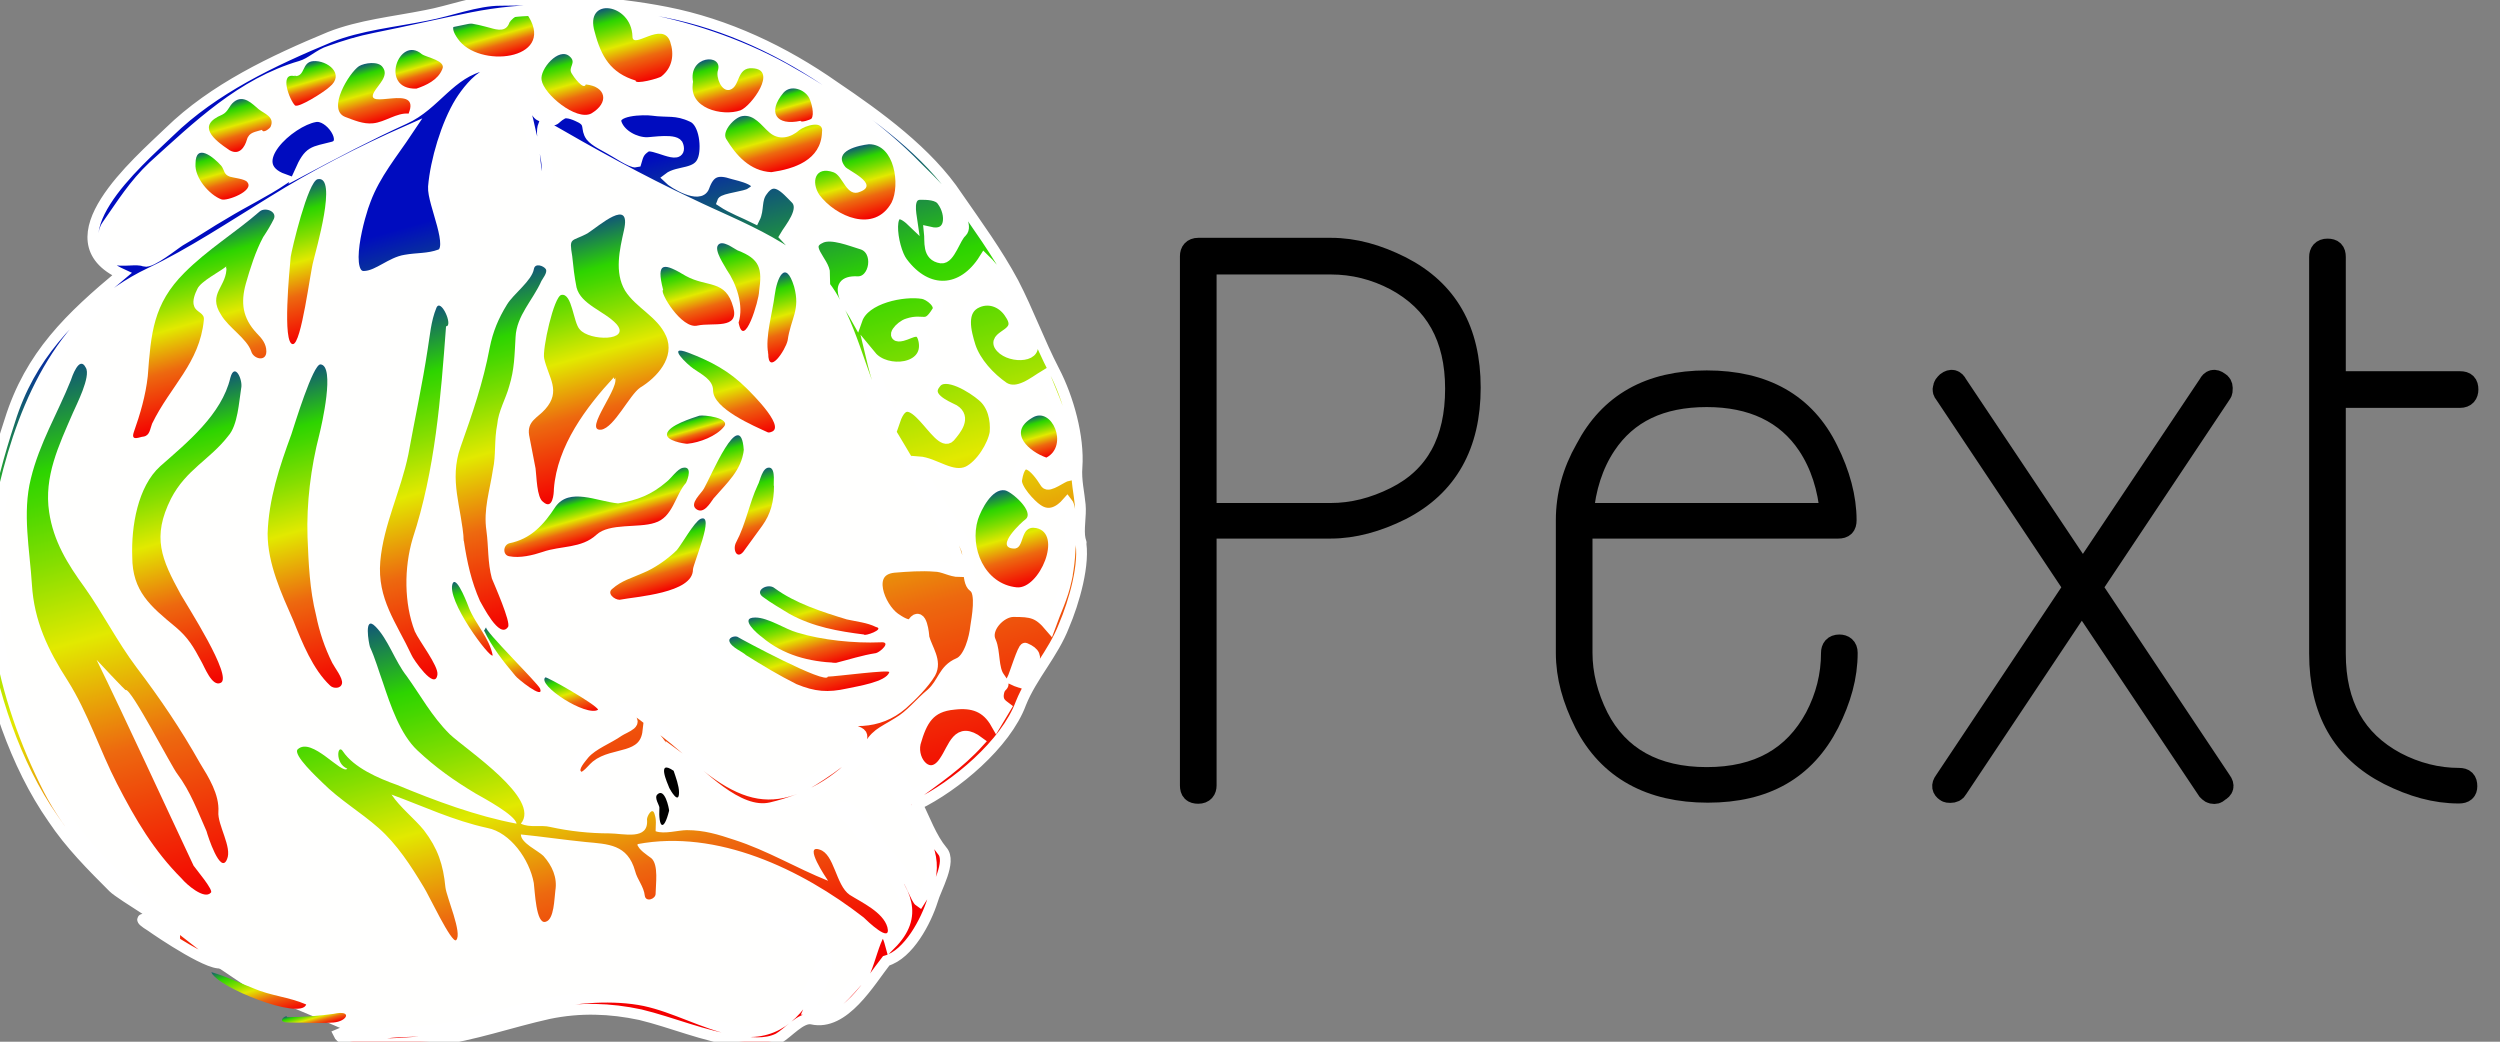 <?xml version="1.0" encoding="utf-8"?>
<!-- Generator: Adobe Illustrator 22.0.1, SVG Export Plug-In . SVG Version: 6.00 Build 0)  -->
<svg version="1.1"
	 id="svg2" inkscape:version="0.92.1 r" sodipodi:docname="logo.svg" xmlns:cc="http://creativecommons.org/ns#" xmlns:dc="http://purl.org/dc/elements/1.1/" xmlns:inkscape="http://www.inkscape.org/namespaces/inkscape" xmlns:rdf="http://www.w3.org/1999/02/22-rdf-syntax-ns#" xmlns:sodipodi="http://sodipodi.sourceforge.net/DTD/sodipodi-0.dtd" xmlns:svg="http://www.w3.org/2000/svg"
	 xmlns="http://www.w3.org/2000/svg" xmlns:xlink="http://www.w3.org/1999/xlink" x="0px" y="0px" viewBox="0 0 289.9 120.8"
	 style="enable-background:new 0 0 289.9 120.8;" xml:space="preserve">
<rect x="0" y="0" width="289.9" height="120.8" fill="#808080" stroke="none"/>
<style type="text/css">
	.st0{fill:#FFFFFE;}
	.st1{clip-path:url(#SVGID_2_);}
	.st2{fill:none;stroke:#000000;stroke-width:2;stroke-miterlimit:10;}
	.st3{fill:url(#path54_1_);}
	.st4{fill:url(#path58_1_);stroke:#FFFFFF;stroke-miterlimit:10;}
	.st5{fill:url(#path62_1_);}
	.st6{fill:url(#path66_1_);}
	.st7{fill:url(#path70_1_);}
	.st8{fill:url(#path74_1_);}
	.st9{fill:url(#path78_1_);}
	.st10{fill:url(#path82_1_);}
	.st11{fill:url(#path86_1_);}
	.st12{fill:url(#path90_1_);}
	.st13{fill:url(#path94_1_);}
	.st14{fill:url(#path98_1_);}
	.st15{fill:url(#path102_1_);}
	.st16{fill:url(#path106_1_);}
	.st17{fill:url(#path110_1_);}
	.st18{fill:url(#path114_1_);}
	.st19{fill:url(#path118_1_);}
	.st20{fill:url(#path122_1_);}
	.st21{fill:url(#path126_1_);}
	.st22{fill:url(#path130_1_);}
	.st23{fill:url(#path134_1_);}
	.st24{fill:url(#path138_1_);}
	.st25{fill:url(#path142_1_);}
	.st26{fill:url(#path146_1_);}
	.st27{fill:url(#path150_1_);}
	.st28{fill:url(#path154_1_);}
	.st29{fill:url(#path158_1_);}
	.st30{fill:url(#path162_1_);}
	.st31{fill:url(#path174_1_);}
	.st32{fill:url(#path178_1_);}
	.st33{fill:url(#path182_1_);}
	.st34{fill:url(#path186_1_);}
	.st35{fill:url(#path190_1_);}
	.st36{fill:url(#path194_1_);}
	.st37{fill:url(#path198_1_);}
	.st38{fill:url(#path202_1_);}
	.st39{fill:url(#path206_1_);}
	.st40{fill:url(#path210_1_);}
	.st41{fill:url(#path214_1_);}
	.st42{fill:url(#path218_1_);}
	.st43{fill:url(#path222_1_);}
</style>
<title  id="title3569">Pext Logo</title>
<sodipodi:namedview  bordercolor="#666666" borderopacity="1" fit-margin-bottom="0" fit-margin-left="0" fit-margin-right="0" fit-margin-top="0" gridtolerance="10" guidetolerance="10" id="namedview4" inkscape:current-layer="g10" inkscape:cx="144.94875" inkscape:cy="60.412949" inkscape:pageopacity="0" inkscape:pageshadow="2" inkscape:window-height="716" inkscape:window-maximized="0" inkscape:window-width="879" inkscape:window-x="0" inkscape:window-y="22" inkscape:zoom="2.5905709" objecttolerance="10" pagecolor="#ffffff" showgrid="false">
	</sodipodi:namedview>
<g id="g10" transform="matrix(1.25,0,0,-1.25,-44.417,166.038)" inkscape:groupmode="layer" inkscape:label="Leoger_v2-1">
	<path id="path6899" inkscape:connector-curvature="0" class="st0" d="M46.7,107.4l-2.1,2.2v2.5l4.4,5.6l6.1,5.2l6.4,3.9l6.4,2.8
		l7.8,1.3l8,1.5l6.9-0.1l12.2-2.5l8.4-4.6l5.1-3.6l5.2-4.4l5.7-7.5l3.9-7.4l3.2-7.7l0.9-7.8V79l-2.8-6.8l-2.7-4.9l-2.7-3.9l-5.1-4
		l-1.3-1.1l1.6-4.7v-2.3l-2.1-4.5l-3.4-3.2l-3-3.9l-2.2-1l-1,0.7l-3.3-2.4h-2l-4.5,0.8l-6.1,2.1l-3.5,0.2l-3.6-0.3l-12-2.8l-7.1-0.1
		l-3.7,1.6l-5.7,2.4l-6.1,4.1l-1.5,1.6l-7.1,5.7L39,59.3l-3.2,7.5l-1.7,7.8l0.5,10.7L38.1,97l4.7,6.4L46.7,107.4z"/>
	<g id="g12">
		<g>
			<defs>
				<rect id="SVGID_1_" x="-40" y="-21.1" width="378.7" height="211.2"/>
			</defs>
			<clipPath id="SVGID_2_">
				<use xlink:href="#SVGID_1_"  style="overflow:visible;"/>
			</clipPath>
			<g id="g14" class="st1">
				<g id="g20" transform="translate(149.494,85.168)">
					<path id="path22" inkscape:connector-curvature="0" d="M-2.1,0H9.5c2,0,4,0.5,6,1.5c3.8,1.9,5.6,5.3,5.6,10.1
						c0,4.8-1.9,8.1-5.6,10.1c-1.9,1-3.9,1.5-6,1.5H-2.1V0z M-3.5-25.2v49.1c0,0.4,0.2,0.7,0.7,0.7H9.5c2.2,0,4.3-0.6,6.5-1.7
						c4.3-2.2,6.4-5.9,6.4-11.2c0-5.3-2.1-9.1-6.4-11.3c-2.2-1.1-4.4-1.7-6.5-1.7l-11.6,0v-23.9c0-0.4-0.2-0.7-0.7-0.7
						C-3.3-25.9-3.5-25.7-3.5-25.2"/>
				</g>
				<g id="g24" transform="translate(149.494,85.168)">
					<path id="path26" inkscape:connector-curvature="0" class="st2" d="M-2.1,0H9.5c2,0,4,0.5,6,1.5c3.8,1.9,5.6,5.3,5.6,10.1
						c0,4.8-1.9,8.1-5.6,10.1c-1.9,1-3.9,1.5-6,1.5H-2.1V0z M-3.5-25.2v49.1c0,0.4,0.2,0.7,0.7,0.7H9.5c2.2,0,4.3-0.6,6.5-1.7
						c4.3-2.2,6.4-5.9,6.4-11.2c0-5.3-2.1-9.1-6.4-11.3c-2.2-1.1-4.4-1.7-6.5-1.7l-11.6,0v-23.9c0-0.4-0.2-0.7-0.7-0.7
						C-3.3-25.9-3.5-25.7-3.5-25.2z"/>
				</g>
				<g id="g28" transform="translate(207.466,85.168)">
					<path id="path30" inkscape:connector-curvature="0" d="M-2.1,0C-2.3,2.4-3,4.6-4.2,6.4c-2,3-5.2,4.5-9.4,4.5
						c-4.3,0-7.4-1.5-9.4-4.5c-1.2-1.8-1.9-4-2.1-6.4H-2.1z M-24.9-19.4c-1.1,2.2-1.7,4.3-1.7,6.5v12.3c0,2.3,0.6,4.5,1.8,6.6
						c2.2,4.2,5.9,6.3,11.2,6.3c5.3,0,9.1-2.1,11.2-6.4c1.1-2.2,1.7-4.4,1.7-6.5c0-0.5-0.2-0.7-0.7-0.7h-23.8v-11.6c0-2,0.5-4,1.5-6
						c1.9-3.7,5.3-5.6,10.1-5.6s8.1,1.9,10.1,5.6c1,1.9,1.5,3.9,1.5,6c0,0.4,0.2,0.7,0.7,0.7c0.4,0,0.7-0.2,0.7-0.7
						c0-2.2-0.6-4.3-1.7-6.5c-2.2-4.3-5.9-6.4-11.2-6.4S-22.7-23.7-24.9-19.4"/>
				</g>
				<g id="g32" transform="translate(207.466,85.168)">
					<path id="path34" inkscape:connector-curvature="0" class="st2" d="M-2.1,0C-2.3,2.4-3,4.6-4.2,6.4c-2,3-5.2,4.5-9.4,4.5
						c-4.3,0-7.4-1.5-9.4-4.5c-1.2-1.8-1.9-4-2.1-6.4H-2.1z M-24.9-19.4c-1.1,2.2-1.7,4.3-1.7,6.5v12.3c0,2.3,0.6,4.5,1.8,6.6
						c2.2,4.2,5.9,6.3,11.2,6.3c5.3,0,9.1-2.1,11.2-6.4c1.1-2.2,1.7-4.4,1.7-6.5c0-0.5-0.2-0.7-0.7-0.7h-23.8v-11.6c0-2,0.5-4,1.5-6
						c1.9-3.7,5.3-5.6,10.1-5.6s8.1,1.9,10.1,5.6c1,1.9,1.5,3.9,1.5,6c0,0.4,0.2,0.7,0.7,0.7c0.4,0,0.7-0.2,0.7-0.7
						c0-2.2-0.6-4.3-1.7-6.5c-2.2-4.3-5.9-6.4-11.2-6.4S-22.7-23.7-24.9-19.4z"/>
				</g>
				<g id="g36" transform="translate(243.659,60.348)">
					<path id="path38" inkscape:connector-curvature="0" d="M-2.1,0c0.3-0.4,0.2-0.7-0.2-0.9C-2.4-1-2.5-1.1-2.7-1.1
						c-0.3,0-0.4,0.1-0.6,0.3l-11.7,17.5L-26.6-0.7c-0.1-0.2-0.3-0.3-0.6-0.3c-0.1,0-0.3,0-0.4,0.1C-27.9-0.7-28-0.4-27.7,0l12,18
						l-12,18c-0.1,0.1-0.2,0.3-0.1,0.5c0,0.2,0.1,0.3,0.3,0.5c0.4,0.3,0.7,0.2,0.9-0.2l11.7-17.5l11.7,17.5c0.2,0.4,0.5,0.5,0.9,0.2
						c0.2-0.1,0.3-0.3,0.3-0.5c0-0.2,0-0.4-0.1-0.5l-12-18L-2.1,0z"/>
				</g>
				<g id="g40" transform="translate(243.659,60.348)">
					<path id="path42" inkscape:connector-curvature="0" class="st2" d="M-2.1,0c0.3-0.4,0.2-0.7-0.2-0.9C-2.4-1-2.5-1.1-2.7-1.1
						c-0.3,0-0.4,0.1-0.6,0.3l-11.7,17.5L-26.6-0.7c-0.1-0.2-0.3-0.3-0.6-0.3c-0.1,0-0.3,0-0.4,0.1C-27.9-0.7-28-0.4-27.7,0l12,18
						l-12,18c-0.1,0.1-0.2,0.3-0.1,0.5c0,0.2,0.1,0.3,0.3,0.5c0.4,0.3,0.7,0.2,0.9-0.2l11.7-17.5l11.7,17.5c0.2,0.4,0.5,0.5,0.9,0.2
						c0.2-0.1,0.3-0.3,0.3-0.5c0-0.2,0-0.4-0.1-0.5l-12-18L-2.1,0z"/>
				</g>
				<g id="g44" transform="translate(265.748,59.293)">
					<path id="path46" inkscape:connector-curvature="0" d="M-2.1,0c-2.2,0-4.3,0.6-6.5,1.7C-12.9,3.9-15,7.6-15,12.9v36.8
						c0,0.4,0.2,0.7,0.7,0.7c0.5,0,0.7-0.2,0.7-0.7V38.1h11.6c0.5,0,0.7-0.2,0.7-0.7c0-0.4-0.2-0.7-0.7-0.7h-11.6V12.9
						c0-4.8,1.9-8.1,5.6-10.1c1.9-1,3.9-1.5,5.9-1.5c0.5,0,0.7-0.2,0.7-0.7C-1.4,0.2-1.6,0-2.1,0"/>
				</g>
				<g id="g48" transform="translate(265.748,59.293)">
					<path id="path50" inkscape:connector-curvature="0" class="st2" d="M-2.1,0c-2.2,0-4.3,0.6-6.5,1.7C-12.9,3.9-15,7.6-15,12.9
						v36.8c0,0.4,0.2,0.7,0.7,0.7c0.5,0,0.7-0.2,0.7-0.7V38.1h11.6c0.5,0,0.7-0.2,0.7-0.7c0-0.4-0.2-0.7-0.7-0.7h-11.6V12.9
						c0-4.8,1.9-8.1,5.6-10.1c1.9-1,3.9-1.5,5.9-1.5c0.5,0,0.7-0.2,0.7-0.7C-1.4,0.2-1.6,0-2.1,0z"/>
				</g>
				<g id="g52" transform="translate(86.697,131.246)">
					<linearGradient id="path54_1_" gradientUnits="userSpaceOnUse" x1="-4.636" y1="-3.812" x2="-6.035" y2="1.16">
						<stop  offset="0" style="stop-color:#F40000"/>
						<stop  offset="0.239" style="stop-color:#ED690F"/>
						<stop  offset="0.409" style="stop-color:#E2E900"/>
						<stop  offset="0.53" style="stop-color:#85DE00"/>
						<stop  offset="0.621" style="stop-color:#46D700"/>
						<stop  offset="0.663" style="stop-color:#2DD400"/>
						<stop  offset="0.884" style="stop-color:#000CBF"/>
					</linearGradient>
					<path id="path54" inkscape:connector-curvature="0" class="st3" d="M-2.1,0c-0.4,0.7-1.5,0-1.8-0.5C-4.2-1.4-5-1.2-5.7-1
						c-0.8,0.2-4.7,1.4-3-1C-6.8-4.8,0.3-4-2.1,0C-2.3,0.3-2-0.2-2.1,0"/>
				</g>
				<g id="g56" transform="translate(136.544,78.998)">
					<linearGradient id="path58_1_" gradientUnits="userSpaceOnUse" x1="-43.023" y1="-28.154" x2="-62.683" y2="41.723">
						<stop  offset="0" style="stop-color:#F40000"/>
						<stop  offset="0.239" style="stop-color:#ED690F"/>
						<stop  offset="0.409" style="stop-color:#E2E900"/>
						<stop  offset="0.53" style="stop-color:#85DE00"/>
						<stop  offset="0.621" style="stop-color:#46D700"/>
						<stop  offset="0.663" style="stop-color:#2DD400"/>
						<stop  offset="0.884" style="stop-color:#000CBF"/>
					</linearGradient>
					<path id="path58" inkscape:connector-curvature="0" class="st4" d="M-2.1,0c-0.3-1.5-1-2.9-1.5-4.3C-4.7-3-5.3-2.9-7-2.9
						c-1.2,0-2.7-1.6-2.1-2.8c0.4-0.9,0.2-2.5,0.8-3.3c0.8-1.1,0-0.4-0.1-1.7c0-0.6,0.3-0.8,0.7-1.1l-0.9-1.5
						c-0.9,1.6-2.2,2-3.9,1.8c-2.3-0.2-3-1.5-3.6-3.6c-0.4-1.8,1.4-3.7,2.7-1.7c0.9,1.3,1.2,3.3,3.2,1.8c-1.8-2-4-3.5-6.2-5.1
						c-1,1.4-2.4,4.1-4.3,4.2c0.9,1.7,1.4,1.7,3,2.7c1.2,0.7,2,1.8,3.1,2.7c1.1,1,1.1,2.2,2.5,2.8c1,0.4,1.5,2.4,1.6,3.4
						c0.1,0.7,0.6,3.2-0.2,3.7c-0.7,0.5-0.3,2.8-0.7,3.6c-1.1,2.7-3.6,5.2-4.4,8c1.5-0.1,3.1-1.6,4.6-0.9c1.2,0.6,2.3,2.4,2.5,3.6
						c0.1,1.2-0.2,2.6-1.2,3.4c-0.8,0.7-3.4,2.4-4.3,1.2c-1.1-1.3,0.9-2.1,1.7-2.5c1.1-0.7,0.2-1.8-0.4-2.5
						c-1.1-1.2-3.7,5.6-5.1,1.5c-1.1,1.9-1.7,3.9-2.2,6c1.4-1.7,5.4-1.3,4.9,1.4c-0.3,1.5-1.2,0.7-2,0.5c-1.2-0.3-0.2,0.9,0.5,1.1
						c1.5,0.5,1.7-0.5,2.7,1.1c0.5,0.7-0.7,1.6-1.3,1.7c-1.8,0.3-5.4-0.4-6.1-2.4c-0.6,1.1-2.6,3.6,0,3.5c1.7-0.1,2.2,3,0.4,3.5
						c-1,0.3-2.7,1-3.7,0.6c-1.9-0.8,0.3-2.2,0.3-3.4c-1.2,0.9-2.7,2.4-3.7,3.5c0.4,0.7,2,2.5,1,3.5c-0.9,0.9-2,2.3-3.1,0.7
						c-0.6-0.8-0.3-1.7-0.7-2.5c-1,0.5-2.1,0.9-3,1.5c0.1,0.3,2.2,0.5,2.6,0.8c1.9,1.1-1.3,1.7-1.6,1.8c-1.5,0.5-2.2,0.2-2.7-1.2
						c-0.4-1.1-2.8,0.3-3.3,0.8c0.9,0.7,2.7,0.3,3.2,1.7c0.4,1,0.2,3.5-1,4c-1.5,0.7-2.3,0.4-3.7,0.6c-0.7,0.1-3.9,0.1-3.3-1.3
						c0.4-1,1.7-1.7,2.8-1.7c0.5,0,2.8,0.4,2.9-0.3c0.4-1.5-2.4,0.4-3-0.1c-0.6-0.4-0.7-0.7-0.9-1.4c-0.4-0.1-2,1-2.4,1.2
						c-0.5,0.3-1.4,0.7-1.8,1.2c-0.5,0.7,0,1.2-0.9,1.7c-0.4,0.2-1.2,0.6-1.7,0.4c-1.1-0.6-0.4-0.9-2.1-0.2c-0.5,0.2-0.8,1.6-1,2.1
						c-0.4,0.9-1.1,1.5-1.8,2.2c0,0-0.9,0.4-1,0.5c-0.4,0.2-0.8,0-1.3-0.1c-3.3-0.7-4.6-3.7-7.5-5c-3.3-1.5-6.5-3.2-9.7-4.9
						c0.9,2,1.2,1.8,3.1,2.3c1.5,0.4-0.3,3.1-1.7,2.8c-2.3-0.4-6.8-4.4-2.9-5.8c-1.8-1.2-3.7-2.1-5.5-3.2c-1.4-0.8-2.7-1.7-4.1-2.5
						c-0.5-0.3-2.7-2.1-3.3-1.9c-0.8,0.3-2-0.1-3,0.2c-1,0.4-1,2.4-0.5,3.1c1.4,2,2.5,3.8,4.3,5.5c4.1,3.7,8.2,7.7,13.7,9.3
						c1,0.3,1.7,1.1,2.7,1.4c1.4,0.5,2.7,0.9,4.2,1.2c3,0.6,6,1.3,9,1.9c9.5,1.9,20.5-0.1,28.9-4.7c4.5-2.5,8.8-5.5,12.4-9.2
						c0.9-0.9,5.2-4.9,4.1-6c-0.6-0.5-1.1-2.5-1.9-2.4c-1.3,0.2-1,1.5-1.1,2.4c2.1-0.5,2.1,1.7,1.2,2.9c-0.4,0.6-1.4,0.6-2.1,0.6
						c-1.2-0.1-0.8-1.8-0.7-2.5c-2.6,2.5-1.9-2.5-0.9-3.8c2.3-3.1,5.6-2.9,7.6,0.3c2.1-2,3.1-5.2,4.4-7.8c0.6-1.4-2.3-1.4-3-0.2
						c-0.5,1,2.3,1,1,2.9c-0.6,1-1.8,1.6-3,1.1c-1.7-0.7-1.1-2.8-0.7-4.1c0.5-1.5,1.8-2.9,3.1-3.8c1.3-0.8,2.8,0.5,3.8,1.1
						c0.8-2,1.7-3.9,2.1-6.1C-2,12-1.9,10.8-2,9.7c-0.5-0.1-1.7-1.1-2-0.7c-1,1.6-2.3,2.9-2.7,0.3C-6.8,8.5-5.4,7-4.8,6.6
						C-3.7,5.8-2.7,6.4-2,7.2c0.4-0.5,0.3-2.4,0.3-3C-1.7,2.8-1.8,1.4-2.1,0C-2.2-0.5-1.8,1.4-2.1,0 M-6.3-9.5
						c-0.3,0.1-0.6,0.2-0.8,0.3c0.2,0.4,1,3,1.2,2.9C-4-7.1-5.7-8.1-6.3-9.5C-6.6-9.4-5.9-8.6-6.3-9.5 M-0.8,3.8C-1,4.7-0.7,6-0.8,7
						c-0.1,1.1-0.4,2.3-0.3,3.5c0.2,2.8-0.8,6.4-2.1,8.9c-1.4,2.7-2.4,5.5-3.8,8.2c-1.5,2.8-3.4,5.4-5.2,8
						c-2.7,4.1-7.4,7.5-11.4,10.2c-4.7,3.3-10,5.8-15.6,6.9c-5.1,1-10.1,1.2-15.4,1.1c-2.2,0-4.7-1-6.9-1.4c-3-0.6-6.1-0.9-8.9-2
						c-5.3-2.2-10.8-4.8-14.9-8.8c-2.9-2.8-11.4-10-4.4-13.2c-4.8-4-8.5-7.5-10.4-13.6c-2-6.1-3.5-12.7-2.6-19.2
						c0.9-6,3.1-12.7,6.6-17.7c1.6-2.4,3.6-4.4,5.6-6.4c0.7-0.7,5.7-3.6,5.7-4c-0.7,0.4-1.3,0.6-2,0.8c-1,0.4-1.5,0.4-0.2-0.4
						c0.7-0.5,6-4.1,6.7-3.3c0,0-7.2,5.6-7.7,6c-3.3,2.6-6.6,6.3-8.5,10c-4.4,8.7-6.5,18.4-4.1,28.1c1.9,8,5.5,16,13.5,19.8
						c3.8,1.8,7.7,4.4,11.3,6.6c4,2.5,8.3,4.7,12.6,6.6c-1.4-2.1-3-4-3.9-6.4c-0.5-1.2-2.3-7.4,0-7.1c1.2,0.1,2.4,1.3,3.7,1.5
						c1.1,0.2,2.1,0.1,3.2,0.5c1.5,0.5-0.7,4.8-0.6,6.3c0.2,2.4,1.2,5.8,2.5,7.9c0.5,0.8,1.5,2.1,2.4,2.5c1.3,0.8,2.1-0.5,2.8-1.5
						c0.9-1.3,1.1-3.1,1.5-4.6c0.2-0.7,0.2-3.3,0.7-3.8c1-0.9,0.6,1.7,0.6,1.8c-0.1,0.9-0.6,2.6-0.3,3.4c4.5-2.6,9-5.1,13.7-7.3
						c4.3-2.1,10.7-4.3,13.2-8.8c2.2-3.9,2.8-8.2,5.1-12c1.5-2.5,3-5,4.4-7.6C-13.5,5-12,2.7-12,0.8c-0.8,0-1.5,0.5-2.3,0.5
						c-1.2,0.1-2.6,0-3.8-0.1c-2.7-0.3-1.3-3.7,0.1-4.7c0.3-0.2,1.4-1,1.7-0.4c0.8,1.1,1-1.2,1-1.4c0.3-1.1,1.2-2.2,0.6-3.3
						c-0.6-1-1.7-2.1-2.6-2.9c-4.5-3.9-11.1,0.6-15.1,3.3c-1,0.7-1.9,1.4-2.9,2.1C-36-5.5-35.5-7-35-7.4c2.2-1.7,4.6-3.5,7.1-4.6
						c1-0.4,2-0.8,3-1.2c0.6-0.2,3.5-0.6,3.8-1.1c0.6-1.1-4.2-4.1-4.9-4.5c-2.7-1.4-4.8-1.4-7.4,0.1c-2.4,1.4-4.4,3.6-6.7,5.2
						c-0.8,0.5-1.6,1.4-2.5,1.6c-0.8,0.2-1.2-0.4-0.4-0.7c1.5-0.6,0-1-0.6-1.4c-1-0.7-2.4-1.2-3.2-2.1c-0.3-0.4-1.1-1.2-0.8-1.8
						c0.6-1,1.4,0.3,1.9,0.7c1.6,1.3,4.5,0.5,4.8,3.2c0.9-0.6,1.8-2,2.1-3c0.4-1.7,1.1-0.6,0.6,0.7c2.2-1.6,5.6-5.5,8.7-4.8
						c3.4,0.8,6.2,2.3,8.5,5c1.9-1.6,3.2-3.5,4.5-5.6c1.8-2.9,2.8-5.1,0.8-8.1c-0.3,0.2-0.8,1.7-1.1,2c-0.7,1-1.5,2-2.3,2.9
						c-0.7,0.8-3.1,4.9-4.1,3.6c1.5-1,2.8-3.4,4-4.9c2.2-2.6,3.5-4.9,0.8-7.6c-1,3.7-1.8-2-2.6-2.9c-1.4-1.4-2.7-3.6-5-3.2
						c1,2.3,2.8,4.4,0.8,6.6c-0.9,1-2,1.5-3.1,2c-1.5,0.7-2.1,0.1-0.5-0.8c1.2-0.6,2.3-1.1,3.2-2.1c1-1,0.8-1.7,0.1-3
						c-1.5-3.2-3.8-5.3-7.5-4.5c-2.8,0.6-5.4,2.1-8.2,2.7c-2.9,0.6-6.4,0.3-9.3-0.3c-3.4-0.7-6.5-1.9-10-2.4
						c-1.6-0.2-3.2-0.1-4.7-0.3c-1.2-0.2-3.3,0.4-4.4-0.1c0.7-1.5,7.5-0.7,8.9-0.6c3.7,0.5,7,1.7,10.6,2.5c2.9,0.6,5.7,0.5,8.5-0.1
						c2.9-0.7,5.9-2,8.9-2.4c1.2-0.2,2.7-0.4,3.9,0.2c0.9,0.5,2.1,2,3.1,1.8c3-0.7,5.4,3.5,6.9,5.4c2.1,0.6,3.7,3.7,4.3,5.6
						c0.3,1.1,1.8,3.6,0.9,4.6c-1,1.2-1.6,2.9-2.3,4.3c3.5,1.7,8.2,5.6,9.6,9.4c1,2.5,3,4.6,4,7.2C-1.4-2.1-0.3,1.6-0.8,3.8
						C-0.8,3.8-0.6,3.1-0.8,3.8"/>
				</g>
				<g id="g60" transform="translate(46.593,71.621)">
					<linearGradient id="path62_1_" gradientUnits="userSpaceOnUse" x1="5.748" y1="-22.474" x2="-11.368" y2="38.36">
						<stop  offset="0" style="stop-color:#F40000"/>
						<stop  offset="0.239" style="stop-color:#ED690F"/>
						<stop  offset="0.409" style="stop-color:#E2E900"/>
						<stop  offset="0.53" style="stop-color:#85DE00"/>
						<stop  offset="0.621" style="stop-color:#46D700"/>
						<stop  offset="0.663" style="stop-color:#2DD400"/>
						<stop  offset="0.884" style="stop-color:#000CBF"/>
					</linearGradient>
					<path id="path62" inkscape:connector-curvature="0" class="st5" d="M-2.1,0c2.6-5.3,6.5-13.8,9-19.1c0.2-0.3,1.9-2.3,1.6-2.5
						c-0.6-0.7-2.3,0.8-2.7,1.3c-2.6,2.6-4.3,5.5-6,8.8c-1.6,3.1-2.7,6.6-4.6,9.6C-6.6,0.9-7.9,3.6-8.1,7c-0.2,3.2-0.9,6.6-0.1,9.8
						c0.8,3.3,2.5,6.1,3.7,9.1c0.1,0.3,0.8,2.4,1.4,1.2c0.5-0.8-0.9-3.5-1.2-4.2c-1.3-3-2.7-5.9-2.2-9.2c0.4-2.7,1.7-4.8,3.3-7
						c1.7-2.4,3-5,4.8-7.4c2.2-2.9,4.1-5.7,5.9-8.9c0.8-1.3,1.8-2.9,1.7-4.5c-0.1-1.2,1.3-3.3,0.8-4.4c-0.6-1.5-1.8,2.2-1.9,2.6
						c-0.8,1.8-1.5,3.7-2.7,5.3C4.9-10,1.1-2.6,0.6-2.8C0.7-3-2.1,0-2.1,0"/>
				</g>
				<g id="g64" transform="translate(96.753,54.52)">
					<linearGradient id="path66_1_" gradientUnits="userSpaceOnUse" x1="-2.06" y1="-14.695" x2="-15.753" y2="33.975">
						<stop  offset="0" style="stop-color:#F40000"/>
						<stop  offset="0.239" style="stop-color:#ED690F"/>
						<stop  offset="0.409" style="stop-color:#E2E900"/>
						<stop  offset="0.53" style="stop-color:#85DE00"/>
						<stop  offset="0.621" style="stop-color:#46D700"/>
						<stop  offset="0.663" style="stop-color:#2DD400"/>
						<stop  offset="0.884" style="stop-color:#000CBF"/>
					</linearGradient>
					<path id="path66" inkscape:connector-curvature="0" class="st6" d="M-2.1,0C-2-0.5-1.2-1-0.8-1.3c0.7-0.6,0.4-2.5,0.4-3.3
						c0-0.5-0.9-0.8-1-0.2c-0.1,0.9-0.7,1.5-0.9,2.3C-3,0-4.8,0-6.9,0.2c-2,0.2-4,0.5-6,0.7c0-0.8,1.6-1.5,2.1-2
						c0.8-0.9,1.3-2,1.1-3.2C-9.8-5-9.8-7-10.6-7.2c-0.9-0.3-1,2.9-1.1,3.6c-0.4,2.2-2.2,4.7-4.3,5.1c-3.2,0.7-5.9,2-8.9,3.1
						c0.8-1.2,2.1-2.2,3-3.3c1.3-1.7,1.8-3.2,2-5.3c0.1-0.9,1.6-4.3,1-4.9c-0.4-0.4-2.6,4.3-3,4.9c-1.2,2-2.5,4-4.2,5.5
						c-1.7,1.5-3.6,2.6-5.2,4.2c-0.4,0.4-2.8,2.6-2.3,3.1C-32.3,10-29.5,6.4-29,7c-1.2,0.5-0.9,2.4-0.4,1.6c1-1.5,3.3-2.5,5-3.1
						C-20.8,4-17,2.6-13.3,1.9c-0.1,0.8-3.1,2.4-3.8,2.8c-2,1.2-3.7,2.4-5.4,4c-1.6,1.5-2.5,4.2-3.2,6.3c-0.4,1.1-0.7,2.2-1.2,3.3
						c-0.1,0.3-0.6,3,0.5,1.9c1.2-1.2,1.8-3.2,2.9-4.6c1.3-1.8,2.3-3.7,4-5.4c1.6-1.5,8.5-6,6.6-8.3c0.8-0.4,1.9-0.1,2.7-0.3
						C-8.4,1.2-6.5,1-4.7,1c1.3,0,3.7-0.7,3.5,1.3c0,0.3,0.5,1.2,0.7,0.5c0.2-0.6,0.1-1,0.1-1.6c0.8-0.3,2.1,0.1,2.9,0.1
						c1.6,0,2.9-0.4,4.4-0.9c3.1-1,5.7-2.6,8.7-3.8c-0.2,0.3-2.3,3.4-0.8,2.9c1.4-0.4,1.5-3.3,2.8-4.2c1.1-0.7,3.1-1.6,3.5-3
						c0.4-1.6-1.9,0.6-2.2,0.9C13.1-2.3,5.3,1.4-2.1,0C-2.1-0.3-2,0-2.1,0"/>
				</g>
				<g id="g68" transform="translate(94.617,97.871)">
					<linearGradient id="path70_1_" gradientUnits="userSpaceOnUse" x1="-1.395" y1="-9.919" x2="-9.54" y2="19.034">
						<stop  offset="0" style="stop-color:#F40000"/>
						<stop  offset="0.239" style="stop-color:#ED690F"/>
						<stop  offset="0.409" style="stop-color:#E2E900"/>
						<stop  offset="0.53" style="stop-color:#85DE00"/>
						<stop  offset="0.621" style="stop-color:#46D700"/>
						<stop  offset="0.663" style="stop-color:#2DD400"/>
						<stop  offset="0.884" style="stop-color:#000CBF"/>
					</linearGradient>
					<path id="path70" inkscape:connector-curvature="0" class="st7" d="M-2.1,0c-2.6-2.8-5.3-6.4-5.6-10.4c0-0.4-0.1-2-1-1.2
						c-0.6,0.4-0.6,2.4-0.7,3.1C-9.6-7.5-9.8-6.4-10-5.4c-0.2,1.3,0.8,1.6,1.5,2.4C-7-1.3-8.2-0.1-8.6,1.7C-8.8,2.5-7.7,7.5-7,7.6
						c1,0.2,1.1-2.6,1.7-3.2c0.9-1.1,4.8-1.1,3.4,0.5C-3,6.1-5.2,6.7-5.6,8.3c-0.2,1-0.3,1.9-0.4,2.9c-0.3,1.8-0.1,1.3,1.4,2.1
						c1.1,0.7,4.1,3.4,3.4,0.3C-1.6,11.8-2.1,9.7-1.1,8c1-1.6,3-2.4,3.8-4.2c0.9-2-0.9-3.9-2.4-4.8c-1-0.7-2.4-3.7-3.6-3.9
						C-5.1-5.1-1.3-0.7-2.1,0C-2.3-0.2-1.7-0.4-2.1,0"/>
				</g>
				<g id="g72" transform="translate(58.642,108.127)">
					<linearGradient id="path74_1_" gradientUnits="userSpaceOnUse" x1="-1.979" y1="-13.567" x2="-7.84" y2="7.263">
						<stop  offset="0" style="stop-color:#F40000"/>
						<stop  offset="0.239" style="stop-color:#ED690F"/>
						<stop  offset="0.409" style="stop-color:#E2E900"/>
						<stop  offset="0.53" style="stop-color:#85DE00"/>
						<stop  offset="0.621" style="stop-color:#46D700"/>
						<stop  offset="0.663" style="stop-color:#2DD400"/>
						<stop  offset="0.884" style="stop-color:#000CBF"/>
					</linearGradient>
					<path id="path74" inkscape:connector-curvature="0" class="st8" d="M-2.1,0c-0.6-0.5-2.4-1.4-2.7-2.1c-0.2-0.4-0.5-1.1-0.3-1.6
						C-4.9-4.3-4.1-4.3-4.2-5c-0.4-4-3.1-6.1-4.8-9.6c-0.2-0.5-0.2-1.1-0.8-1.2c-0.3,0-1.2-0.5-0.9,0.4c0.6,1.7,1.1,3.4,1.3,5.2
						c0.3,4,0.5,6.7,3.4,9.6c2.2,2.2,4.7,3.7,7,5.7c0.5,0.4,1.6,0,1.3-0.7C2,3.8,1.7,3.3,1.3,2.7C0.6,1.4,0.1-0.2-0.3-1.6
						c-0.5-1.8-0.3-3.2,1-4.6c0.5-0.5,0.9-1,0.9-1.7c0-1-1.2-0.7-1.4,0c-0.4,1.2-2.1,2.2-2.8,3.4C-3.9-2.5-2-1.9-2.1,0
						C-2.2-0.1-2.1-0.4-2.1,0"/>
				</g>
				<g id="g76" transform="translate(80.662,82.67)">
					<linearGradient id="path78_1_" gradientUnits="userSpaceOnUse" x1="7" y1="-6.754" x2="-3.707" y2="31.301">
						<stop  offset="0" style="stop-color:#F40000"/>
						<stop  offset="0.239" style="stop-color:#ED690F"/>
						<stop  offset="0.409" style="stop-color:#E2E900"/>
						<stop  offset="0.53" style="stop-color:#85DE00"/>
						<stop  offset="0.621" style="stop-color:#46D700"/>
						<stop  offset="0.663" style="stop-color:#2DD400"/>
						<stop  offset="0.884" style="stop-color:#000CBF"/>
					</linearGradient>
					<path id="path78" inkscape:connector-curvature="0" class="st9" d="M-2.1,0c-0.2,3.1-1.4,5.6-0.3,8.7c1.1,3.1,2.1,6,2.7,9.2
						c0.3,1.5,0.8,2.7,1.6,4c0.6,1,2.3,2.2,2.5,3.3c0.1,0.6,0.9,0.3,1.1,0c0.2-0.3-0.3-0.9-0.4-1.1c-0.8-1.8-2.3-3.2-2.4-5.2
						c-0.1-1.7-0.1-3-0.6-4.6c-0.3-1.1-1-2.3-1.1-3.5C0.7,9.3,0.9,8,0.6,6.6C0.3,4.6-0.3,2.9,0,0.9c0.2-1.5,0.1-2.9,0.5-4.4
						C0.7-4,2.3-7.6,2-8C1.2-9.2-0.4-5.9-0.6-5.6C-1.4-3.8-1.8-2-2.1,0C-2.2,1-2.1-0.3-2.1,0"/>
				</g>
				<g id="g80" transform="translate(62.46,83.328)">
					<linearGradient id="path82_1_" gradientUnits="userSpaceOnUse" x1="6.418" y1="-13.75" x2="-3.508" y2="21.53">
						<stop  offset="0" style="stop-color:#F40000"/>
						<stop  offset="0.239" style="stop-color:#ED690F"/>
						<stop  offset="0.409" style="stop-color:#E2E900"/>
						<stop  offset="0.53" style="stop-color:#85DE00"/>
						<stop  offset="0.621" style="stop-color:#46D700"/>
						<stop  offset="0.663" style="stop-color:#2DD400"/>
						<stop  offset="0.884" style="stop-color:#000CBF"/>
					</linearGradient>
					<path id="path82" inkscape:connector-curvature="0" class="st10" d="M-2.1,0C-2,3.2-1,6.2,0.1,9.2c0.3,0.9,2,6.5,2.7,6.5
						c1.4-0.1,0.1-5.7-0.1-6.5C1.9,6.1,1.5,2.8,1.6-0.3c0.1-2.5,0.2-4.9,0.8-7.3c0.3-1.5,0.8-3,1.5-4.4c0.2-0.4,1-1.4,0.9-1.9
						c-0.1-0.5-0.8-0.5-1.1-0.2c-1.6,1.5-2.6,4-3.4,6C-0.8-5.6-2.1-2.8-2.1,0C-2,2-2.1-0.4-2.1,0"/>
				</g>
				<g id="g84" transform="translate(49.902,81.182)">
					<linearGradient id="path86_1_" gradientUnits="userSpaceOnUse" x1="8.239" y1="-11.143" x2="-1.06" y2="21.908">
						<stop  offset="0" style="stop-color:#F40000"/>
						<stop  offset="0.239" style="stop-color:#ED690F"/>
						<stop  offset="0.409" style="stop-color:#E2E900"/>
						<stop  offset="0.53" style="stop-color:#85DE00"/>
						<stop  offset="0.621" style="stop-color:#46D700"/>
						<stop  offset="0.663" style="stop-color:#2DD400"/>
						<stop  offset="0.884" style="stop-color:#000CBF"/>
					</linearGradient>
					<path id="path86" inkscape:connector-curvature="0" class="st11" d="M-2.1,0c-0.1,2.8,0.5,6.5,2.6,8.4C3,10.6,6.2,13.2,7,16.6
						c0.4,1.5,1.2-0.2,1-1c-0.2-1.2-0.3-3.4-1.2-4.4C5.1,9,2.9,8.1,1.5,5.4c-1.8-3.6-0.9-5.6,0.9-8.9c0.5-0.9,4.9-7.7,3.7-8.2
						c-0.8-0.4-1.5,1.5-1.8,2C3.6-8.4,3.1-7.5,1.9-6.5C-0.4-4.6-2.1-3.2-2.1,0C-2.1,1.3-2.1-0.1-2.1,0"/>
				</g>
				<g id="g88" transform="translate(79.013,102.561)">
					<linearGradient id="path90_1_" gradientUnits="userSpaceOnUse" x1="0.586" y1="-31.672" x2="-10.661" y2="8.302">
						<stop  offset="0" style="stop-color:#F40000"/>
						<stop  offset="0.239" style="stop-color:#ED690F"/>
						<stop  offset="0.409" style="stop-color:#E2E900"/>
						<stop  offset="0.53" style="stop-color:#85DE00"/>
						<stop  offset="0.621" style="stop-color:#46D700"/>
						<stop  offset="0.663" style="stop-color:#2DD400"/>
						<stop  offset="0.884" style="stop-color:#000CBF"/>
					</linearGradient>
					<path id="path90" inkscape:connector-curvature="0" class="st12" d="M-2.1,0c-0.5-6.7-1-13.3-3.1-19.7C-6-22.4-6-25.7-5-28.3
						c0.4-0.9,2.2-3.2,2.1-4c-0.2-1.6-2.3,1.5-2.4,1.8c-1.4,3-3.2,5.2-2.9,8.7c0.3,3.4,1.9,6.5,2.6,9.9C-5-8.6-4.3-5.4-3.8-2.1
						C-3.6-0.9-3.5,0.5-3,1.7C-2.6,2.7-1.4,0-2.1,0C-2.2-1.2-2.1,0-2.1,0"/>
				</g>
				<g id="g92" transform="translate(94.97,86.129)">
					<linearGradient id="path94_1_" gradientUnits="userSpaceOnUse" x1="-3.413" y1="-3.116" x2="-4.904" y2="2.184">
						<stop  offset="0" style="stop-color:#F40000"/>
						<stop  offset="0.239" style="stop-color:#ED690F"/>
						<stop  offset="0.409" style="stop-color:#E2E900"/>
						<stop  offset="0.53" style="stop-color:#85DE00"/>
						<stop  offset="0.621" style="stop-color:#46D700"/>
						<stop  offset="0.663" style="stop-color:#2DD400"/>
						<stop  offset="0.884" style="stop-color:#000CBF"/>
					</linearGradient>
					<path id="path94" inkscape:connector-curvature="0" class="st13" d="M-2.1,0C-0.3,0.3,1,0.8,2.4,2c0.4,0.3,1,1.2,1.5,1.3
						c0.9,0.2,0.5-1,0.3-1.4c-1-1.1-1.2-3.2-2.9-3.7c-1.5-0.5-4.2,0-5.4-1.1c-1.4-1.3-3.3-1-5-1.6c-0.9-0.3-2.1-0.6-3.1-0.4
						c-0.6,0.1-0.6,1,0,1.2c2,0.4,3.2,1.7,4.3,3.4C-6.6,1.5-4.1,0.2-2.1,0C-1.9,0-2.7,0-2.1,0"/>
				</g>
				<g id="g96" transform="translate(64.802,100.906)">
					<linearGradient id="path98_1_" gradientUnits="userSpaceOnUse" x1="1.145" y1="0.886" x2="-3.631" y2="17.865">
						<stop  offset="0" style="stop-color:#F40000"/>
						<stop  offset="0.239" style="stop-color:#ED690F"/>
						<stop  offset="0.409" style="stop-color:#E2E900"/>
						<stop  offset="0.53" style="stop-color:#85DE00"/>
						<stop  offset="0.621" style="stop-color:#46D700"/>
						<stop  offset="0.663" style="stop-color:#2DD400"/>
						<stop  offset="0.884" style="stop-color:#000CBF"/>
					</linearGradient>
					<path id="path98" inkscape:connector-curvature="0" class="st14" d="M-2.1,0c-1,0-0.3,7-0.2,8.1c0.1,0.7,1.6,7,2.5,7.2
						C2.1,15.7,0,8.6-0.2,7.7C-0.5,6.7-1.3,0-2.1,0C-2.5,0-1.7,0-2.1,0"/>
				</g>
				<g id="g100" transform="translate(99.154,105.932)">
					<linearGradient id="path102_1_" gradientUnits="userSpaceOnUse" x1="1.888" y1="-3.621" x2="-0.338" y2="4.29">
						<stop  offset="0" style="stop-color:#F40000"/>
						<stop  offset="0.239" style="stop-color:#ED690F"/>
						<stop  offset="0.409" style="stop-color:#E2E900"/>
						<stop  offset="0.53" style="stop-color:#85DE00"/>
						<stop  offset="0.621" style="stop-color:#46D700"/>
						<stop  offset="0.663" style="stop-color:#2DD400"/>
						<stop  offset="0.884" style="stop-color:#000CBF"/>
					</linearGradient>
					<path id="path102" inkscape:connector-curvature="0" class="st15" d="M-2.1,0C-2.8,2.7-2,2.5,0,1.3C2,0.2,3.7,1,4.4-1.6
						C5-3.7,2.5-3,1.1-3.3C-0.4-3.7-2.5-0.1-2.1,0C-2.2,0.5-2.1,0-2.1,0"/>
				</g>
				<g id="g104" transform="translate(115.201,71.344)">
					<linearGradient id="path106_1_" gradientUnits="userSpaceOnUse" x1="-2.968" y1="-0.348" x2="-5.096" y2="7.216">
						<stop  offset="0" style="stop-color:#F40000"/>
						<stop  offset="0.239" style="stop-color:#ED690F"/>
						<stop  offset="0.409" style="stop-color:#E2E900"/>
						<stop  offset="0.53" style="stop-color:#85DE00"/>
						<stop  offset="0.621" style="stop-color:#46D700"/>
						<stop  offset="0.663" style="stop-color:#2DD400"/>
						<stop  offset="0.884" style="stop-color:#000CBF"/>
					</linearGradient>
					<path id="path106" inkscape:connector-curvature="0" class="st16" d="M-2.1,0C-4.6,0.1-7,0.7-9,2.4c-0.3,0.2-2.2,1.8-0.6,1.8
						c1.2,0,2.8-1.1,3.9-1.4c2.3-0.7,5.3-1,7.7-0.9C3.1,2,2,1,1.6,0.9C0.3,0.7-0.9,0.3-2.1,0C-3.1,0-1.7,0.1-2.1,0"/>
				</g>
				<g id="g108" transform="translate(95.117,77.191)">
					<linearGradient id="path110_1_" gradientUnits="userSpaceOnUse" x1="2.348" y1="0.855" x2="0.461" y2="7.558">
						<stop  offset="0" style="stop-color:#F40000"/>
						<stop  offset="0.239" style="stop-color:#ED690F"/>
						<stop  offset="0.409" style="stop-color:#E2E900"/>
						<stop  offset="0.53" style="stop-color:#85DE00"/>
						<stop  offset="0.621" style="stop-color:#46D700"/>
						<stop  offset="0.663" style="stop-color:#2DD400"/>
						<stop  offset="0.884" style="stop-color:#000CBF"/>
					</linearGradient>
					<path id="path110" inkscape:connector-curvature="0" class="st17" d="M-2.1,0c-0.5,0-1.2,0.6-0.7,1c0.9,0.8,1.8,1,2.9,1.5
						c1,0.4,2.3,1.3,3.1,2.1c0.5,0.6,1.6,2.6,2.2,2.9c1.4,0.6-0.7-4.2-0.7-4.7C4.7,0.6-0.6,0.3-2.1,0C-2.4,0-1.5,0.1-2.1,0"/>
				</g>
				<g id="g112" transform="translate(108.886,92.713)">
					<linearGradient id="path114_1_" gradientUnits="userSpaceOnUse" x1="-4.599" y1="-0.738" x2="-7.848" y2="10.81">
						<stop  offset="0" style="stop-color:#F40000"/>
						<stop  offset="0.239" style="stop-color:#ED690F"/>
						<stop  offset="0.409" style="stop-color:#E2E900"/>
						<stop  offset="0.53" style="stop-color:#85DE00"/>
						<stop  offset="0.621" style="stop-color:#46D700"/>
						<stop  offset="0.663" style="stop-color:#2DD400"/>
						<stop  offset="0.884" style="stop-color:#000CBF"/>
					</linearGradient>
					<path id="path114" inkscape:connector-curvature="0" class="st18" d="M-2.1,0c-1.3,0.6-5.1,2.2-5.1,3.9c0,1-1.1,1.5-1.8,2
						c-0.6,0.4-2.6,2.3-0.5,1.5c2.1-0.8,3.8-1.7,5.4-3.3C-3.7,3.7,0,0.1-2.1,0C-2.3,0.1-1.5,0-2.1,0"/>
				</g>
				<g id="g116" transform="translate(114.429,70.062)">
					<linearGradient id="path118_1_" gradientUnits="userSpaceOnUse" x1="-2.751" y1="-1.881" x2="-5.311" y2="7.218">
						<stop  offset="0" style="stop-color:#F40000"/>
						<stop  offset="0.239" style="stop-color:#ED690F"/>
						<stop  offset="0.409" style="stop-color:#E2E900"/>
						<stop  offset="0.53" style="stop-color:#85DE00"/>
						<stop  offset="0.621" style="stop-color:#46D700"/>
						<stop  offset="0.663" style="stop-color:#2DD400"/>
						<stop  offset="0.884" style="stop-color:#000CBF"/>
					</linearGradient>
					<path id="path118" inkscape:connector-curvature="0" class="st19" d="M-2.1,0c0.7,0,5.9,0.7,5.7,0.4C3.3-0.5,0.6-0.9-0.3-1.1
						c-1.8-0.4-3-0.3-4.7,0.4C-6.6,0.1-8.1,1-9.7,2C-10,2.3-11,2.7-11.2,3.2c-0.2,0.4,0.4,0.6,0.7,0.5C-10.2,3.5-2.2-0.8-2.1,0
						C-2,0-2.1,0-2.1,0"/>
				</g>
				<g id="g120" transform="translate(106.152,102.904)">
					<linearGradient id="path122_1_" gradientUnits="userSpaceOnUse" x1="-0.321" y1="-0.401" x2="-3.156" y2="9.678">
						<stop  offset="0" style="stop-color:#F40000"/>
						<stop  offset="0.239" style="stop-color:#ED690F"/>
						<stop  offset="0.409" style="stop-color:#E2E900"/>
						<stop  offset="0.53" style="stop-color:#85DE00"/>
						<stop  offset="0.621" style="stop-color:#46D700"/>
						<stop  offset="0.663" style="stop-color:#2DD400"/>
						<stop  offset="0.884" style="stop-color:#000CBF"/>
					</linearGradient>
					<path id="path122" inkscape:connector-curvature="0" class="st20" d="M-2.1,0c0.5,1.6-0.2,3.6-1.1,4.9C-3.4,5.3-4.4,6.7-4,7.2
						c0.4,0.5,1.4-0.3,1.8-0.5c2.1-0.8,2.3-1.7,2-3.8C-0.2,2.1-1.6-2.6-2.1,0C-1.9,0.6-2.1-0.2-2.1,0"/>
				</g>
				<g id="g124" transform="translate(117.789,73.969)">
					<linearGradient id="path126_1_" gradientUnits="userSpaceOnUse" x1="-5.263" y1="-0.977" x2="-7.583" y2="7.266">
						<stop  offset="0" style="stop-color:#F40000"/>
						<stop  offset="0.239" style="stop-color:#ED690F"/>
						<stop  offset="0.409" style="stop-color:#E2E900"/>
						<stop  offset="0.53" style="stop-color:#85DE00"/>
						<stop  offset="0.621" style="stop-color:#46D700"/>
						<stop  offset="0.663" style="stop-color:#2DD400"/>
						<stop  offset="0.884" style="stop-color:#000CBF"/>
					</linearGradient>
					<path id="path126" inkscape:connector-curvature="0" class="st21" d="M-2.1,0C-4.5,0.3-6.8,0.7-9,1.9c-0.8,0.5-1.7,1-2.5,1.6
						c-0.8,0.6,0.5,1.3,1.1,0.8c1.9-1.4,4.4-2.2,6.7-2.9c0.9-0.2,1.9-0.3,2.7-0.7C-0.1,0.5-2.1-0.2-2.1,0C-2.7,0.1-2.1,0-2.1,0"/>
				</g>
				<g id="g128" transform="translate(108.9,100.045)">
					<linearGradient id="path130_1_" gradientUnits="userSpaceOnUse" x1="4.111634e-04" y1="-0.37" x2="-2.61" y2="8.907">
						<stop  offset="0" style="stop-color:#F40000"/>
						<stop  offset="0.239" style="stop-color:#ED690F"/>
						<stop  offset="0.409" style="stop-color:#E2E900"/>
						<stop  offset="0.53" style="stop-color:#85DE00"/>
						<stop  offset="0.621" style="stop-color:#46D700"/>
						<stop  offset="0.663" style="stop-color:#2DD400"/>
						<stop  offset="0.884" style="stop-color:#000CBF"/>
					</linearGradient>
					<path id="path130" inkscape:connector-curvature="0" class="st22" d="M-2.1,0c-0.3,1.5,0.4,3.8,0.6,5.4c0.2,1.6,1,3.4,1.8,0.8
						C0.9,4,0,3.3-0.3,1.2C-0.5,0.3-2.1-2.1-2.1,0C-2.2,0.3-2.1-0.1-2.1,0"/>
				</g>
				<g id="g132" transform="translate(109.435,87.746)">
					<linearGradient id="path134_1_" gradientUnits="userSpaceOnUse" x1="-3.02" y1="-5.7" x2="-5.411" y2="2.798">
						<stop  offset="0" style="stop-color:#F40000"/>
						<stop  offset="0.239" style="stop-color:#ED690F"/>
						<stop  offset="0.409" style="stop-color:#E2E900"/>
						<stop  offset="0.53" style="stop-color:#85DE00"/>
						<stop  offset="0.621" style="stop-color:#46D700"/>
						<stop  offset="0.663" style="stop-color:#2DD400"/>
						<stop  offset="0.884" style="stop-color:#000CBF"/>
					</linearGradient>
					<path id="path134" inkscape:connector-curvature="0" class="st23" d="M-2.1,0c0-1.4-0.3-2.6-1.1-3.7c-0.5-0.7-1.1-1.5-1.6-2.2
						C-5.5-7-6-5.9-5.6-5.2c0.9,1.7,1.2,3.6,2,5.3c0.2,0.3,0.4,1.7,1.1,1.6C-1.9,1.6-2.2,0-2.1,0C-2.1,0-2.1,0-2.1,0"/>
				</g>
				<g id="g136" transform="translate(106.632,91.096)">
					<linearGradient id="path138_1_" gradientUnits="userSpaceOnUse" x1="-3.666" y1="-5.021" x2="-5.652" y2="2.039">
						<stop  offset="0" style="stop-color:#F40000"/>
						<stop  offset="0.239" style="stop-color:#ED690F"/>
						<stop  offset="0.409" style="stop-color:#E2E900"/>
						<stop  offset="0.53" style="stop-color:#85DE00"/>
						<stop  offset="0.621" style="stop-color:#46D700"/>
						<stop  offset="0.663" style="stop-color:#2DD400"/>
						<stop  offset="0.884" style="stop-color:#000CBF"/>
					</linearGradient>
					<path id="path138" inkscape:connector-curvature="0" class="st24" d="M-2.1,0c-0.2-1.9-1.6-3.1-2.8-4.5c-0.3-0.4-0.9-1.5-1.6-1
						c-0.7,0.5,0.5,1.5,0.7,1.9C-5.2-2.6-2.4,4.2-2.1,0C-2.2-0.9-2.1,0.4-2.1,0"/>
				</g>
				<g id="g140" transform="translate(101.408,91.666)">
					<linearGradient id="path142_1_" gradientUnits="userSpaceOnUse" x1="-0.991" y1="0.237" x2="-1.783" y2="3.053">
						<stop  offset="0" style="stop-color:#F40000"/>
						<stop  offset="0.239" style="stop-color:#ED690F"/>
						<stop  offset="0.409" style="stop-color:#E2E900"/>
						<stop  offset="0.53" style="stop-color:#85DE00"/>
						<stop  offset="0.621" style="stop-color:#46D700"/>
						<stop  offset="0.663" style="stop-color:#2DD400"/>
						<stop  offset="0.884" style="stop-color:#000CBF"/>
					</linearGradient>
					<path id="path142" inkscape:connector-curvature="0" class="st25" d="M-2.1,0c-0.4,0-2,0.3-1.9,0.9c0.1,0.8,2.4,1.5,3,1.7
						c0.4,0.1,2.9-0.2,2.3-1C0.6,0.7-1,0.1-2.1,0C-2.7,0-1.5,0.1-2.1,0"/>
				</g>
				<g id="g144" transform="translate(57.24,42.647)">
					<linearGradient id="path146_1_" gradientUnits="userSpaceOnUse" x1="3.062" y1="-4.272" x2="1.196" y2="2.36">
						<stop  offset="0" style="stop-color:#F40000"/>
						<stop  offset="0.239" style="stop-color:#ED690F"/>
						<stop  offset="0.409" style="stop-color:#E2E900"/>
						<stop  offset="0.53" style="stop-color:#85DE00"/>
						<stop  offset="0.621" style="stop-color:#46D700"/>
						<stop  offset="0.663" style="stop-color:#2DD400"/>
						<stop  offset="0.884" style="stop-color:#000CBF"/>
					</linearGradient>
					<path id="path146" inkscape:connector-curvature="0" class="st26" d="M-2.1,0c1.4-0.4,2.6-1,3.9-1.5C3.4-2.2,5.1-2.3,6.7-3
						C6.2-4.5-1.6-1.4-2.1,0C-1.8-0.1-1.9-0.5-2.1,0"/>
				</g>
				<g id="g148" transform="translate(83.339,72.035)">
					<linearGradient id="path150_1_" gradientUnits="userSpaceOnUse" x1="-3.042" y1="-0.274" x2="-5.605" y2="8.835">
						<stop  offset="0" style="stop-color:#F40000"/>
						<stop  offset="0.239" style="stop-color:#ED690F"/>
						<stop  offset="0.409" style="stop-color:#E2E900"/>
						<stop  offset="0.53" style="stop-color:#85DE00"/>
						<stop  offset="0.621" style="stop-color:#46D700"/>
						<stop  offset="0.663" style="stop-color:#2DD400"/>
						<stop  offset="0.884" style="stop-color:#000CBF"/>
					</linearGradient>
					<path id="path150" inkscape:connector-curvature="0" class="st27" d="M-2.1,0c-0.2-0.4-4.4,5.2-3.7,6.7
						c0.4,0.7,1.5-2.3,1.5-2.3C-3.7,2.9-2.4,1.6-2.1,0C-2.1-0.1-2.2,0.4-2.1,0"/>
				</g>
				<g id="g152" transform="translate(82.539,74.344)">
					<linearGradient id="path154_1_" gradientUnits="userSpaceOnUse" x1="1.505" y1="-6.152" x2="-0.923" y2="2.48">
						<stop  offset="0" style="stop-color:#F40000"/>
						<stop  offset="0.239" style="stop-color:#ED690F"/>
						<stop  offset="0.409" style="stop-color:#E2E900"/>
						<stop  offset="0.53" style="stop-color:#85DE00"/>
						<stop  offset="0.621" style="stop-color:#46D700"/>
						<stop  offset="0.663" style="stop-color:#2DD400"/>
						<stop  offset="0.884" style="stop-color:#000CBF"/>
					</linearGradient>
					<path id="path154" inkscape:connector-curvature="0" class="st28" d="M-2.1,0C-2,0.1-2,0.2-1.9,0.3c-0.3-0.2,4.8-5.2,5-5.7
						c0.4-1.1-2.2,1-2.3,1.2C-0.3-2.9-1.4-1.5-2.1,0C-2,0.1-2-0.3-2.1,0"/>
				</g>
				<g id="g156" transform="translate(93.123,66.992)">
					<linearGradient id="path158_1_" gradientUnits="userSpaceOnUse" x1="-4.065" y1="-0.573" x2="-5.5" y2="4.526">
						<stop  offset="0" style="stop-color:#F40000"/>
						<stop  offset="0.239" style="stop-color:#ED690F"/>
						<stop  offset="0.409" style="stop-color:#E2E900"/>
						<stop  offset="0.53" style="stop-color:#85DE00"/>
						<stop  offset="0.621" style="stop-color:#46D700"/>
						<stop  offset="0.663" style="stop-color:#2DD400"/>
						<stop  offset="0.884" style="stop-color:#000CBF"/>
					</linearGradient>
					<path id="path158" inkscape:connector-curvature="0" class="st29" d="M-2.1,0C-3.2-0.7-7.8,2.3-7,3C-6.9,3.1-2.3,0.5-2.1,0
						C-2.4-0.2-2.3,0.3-2.1,0"/>
				</g>
				<g id="g160" transform="translate(64.267,38.475)">
					<linearGradient id="path162_1_" gradientUnits="userSpaceOnUse" x1="0.655" y1="-0.954" x2="5.889438e-02" y2="1.167">
						<stop  offset="0" style="stop-color:#F40000"/>
						<stop  offset="0.239" style="stop-color:#ED690F"/>
						<stop  offset="0.409" style="stop-color:#E2E900"/>
						<stop  offset="0.53" style="stop-color:#85DE00"/>
						<stop  offset="0.621" style="stop-color:#46D700"/>
						<stop  offset="0.663" style="stop-color:#2DD400"/>
						<stop  offset="0.884" style="stop-color:#000CBF"/>
					</linearGradient>
					<path id="path162" inkscape:connector-curvature="0" class="st30" d="M-2.1,0c1.5,0,2.9,0.1,4.3,0.3C4,0.7,3.5-0.4,2.2-0.5
						c-1.4-0.1-2.7,0-4.1,0C-3.3-0.5-2.1,0.3-2.1,0C-1.3,0-2.1,0-2.1,0"/>
				</g>
				<g id="g164" transform="translate(99.705,57.621)">
					<path id="path166" inkscape:connector-curvature="0" d="M-2.1,0c-0.5-2-1-1.6-0.9,0.3c0,0.2-0.5,0.9-0.2,1.2
						C-2.5,2.2-2.1,0.2-2.1,0C-2.2-0.4-2.1,0.3-2.1,0"/>
				</g>
				<g id="g168" transform="translate(100.126,61.326)">
					<path id="path170" inkscape:connector-curvature="0" d="M-2.1,0c0.2-0.6,0.5-1.4,0.5-2c0-1.2-0.8,0.2-0.9,0.4
						C-2.7-1.1-3.7,1.1-2.1,0"/>
				</g>
				<g id="g172" transform="translate(131.957,78.344)">
					<linearGradient id="path174_1_" gradientUnits="userSpaceOnUse" x1="-1.417" y1="0.101" x2="-4.519" y2="11.129">
						<stop  offset="0" style="stop-color:#F40000"/>
						<stop  offset="0.239" style="stop-color:#ED690F"/>
						<stop  offset="0.409" style="stop-color:#E2E900"/>
						<stop  offset="0.53" style="stop-color:#85DE00"/>
						<stop  offset="0.621" style="stop-color:#46D700"/>
						<stop  offset="0.663" style="stop-color:#2DD400"/>
						<stop  offset="0.884" style="stop-color:#000CBF"/>
					</linearGradient>
					<path id="path174" inkscape:connector-curvature="0" class="st31" d="M-2.1,0c-3,0.3-4.4,3.7-3.6,6.3C-5.4,7.2-4.4,9.2-3.2,9
						C-2.6,8.9-0.4,7-1.3,6.3c-0.3-0.2-2.9-2.6-1.1-2.7c1.1-0.1,0.5,2.2,2.1,1.9C2.2,5,0-0.2-2.1,0C-2.7,0.1-1.5-0.1-2.1,0"/>
				</g>
				<g id="g176" transform="translate(118.248,119.451)">
					<linearGradient id="path178_1_" gradientUnits="userSpaceOnUse" x1="-2.332" y1="-7.005" x2="-4.623" y2="1.138">
						<stop  offset="0" style="stop-color:#F40000"/>
						<stop  offset="0.239" style="stop-color:#ED690F"/>
						<stop  offset="0.409" style="stop-color:#E2E900"/>
						<stop  offset="0.53" style="stop-color:#85DE00"/>
						<stop  offset="0.621" style="stop-color:#46D700"/>
						<stop  offset="0.663" style="stop-color:#2DD400"/>
						<stop  offset="0.884" style="stop-color:#000CBF"/>
					</linearGradient>
					<path id="path178" inkscape:connector-curvature="0" class="st32" d="M-2.1,0C0.3,0,0.8-3.8,0-5.4c-1.6-2.9-5.2-1.3-6.7,0.7
						C-7.5-3.5-7.1-2-5.4-2.6C-4.5-2.9-4.2-5-2.9-4.4c1.8,0.7-1.2,2-1.4,2.3C-5.5-0.6-3-0.1-2.1,0C-1.9,0-2.3,0-2.1,0"/>
				</g>
				<g id="g180" transform="translate(109.189,116.859)">
					<linearGradient id="path182_1_" gradientUnits="userSpaceOnUse" x1="-0.923" y1="0.224" x2="-2.922" y2="7.326">
						<stop  offset="0" style="stop-color:#F40000"/>
						<stop  offset="0.239" style="stop-color:#ED690F"/>
						<stop  offset="0.409" style="stop-color:#E2E900"/>
						<stop  offset="0.53" style="stop-color:#85DE00"/>
						<stop  offset="0.621" style="stop-color:#46D700"/>
						<stop  offset="0.663" style="stop-color:#2DD400"/>
						<stop  offset="0.884" style="stop-color:#000CBF"/>
					</linearGradient>
					<path id="path182" inkscape:connector-curvature="0" class="st33" d="M-2.1,0c-2,0.1-3.3,1.6-4.2,3.1c-0.4,0.7,0.8,2,1.5,2.1
						C-3.7,5.4-3,4.3-2.3,3.7c0.9-0.8,2-0.5,2.8,0.2c0.5,0.4,2.3,1,2.1-0.2C2.5,1.1,0,0.3-2.1,0C-2.8,0-2,0-2.1,0"/>
				</g>
				<g id="g184" transform="translate(96.605,125.357)">
					<linearGradient id="path186_1_" gradientUnits="userSpaceOnUse" x1="-1.254" y1="-0.141" x2="-3.821" y2="8.986">
						<stop  offset="0" style="stop-color:#F40000"/>
						<stop  offset="0.239" style="stop-color:#ED690F"/>
						<stop  offset="0.409" style="stop-color:#E2E900"/>
						<stop  offset="0.53" style="stop-color:#85DE00"/>
						<stop  offset="0.621" style="stop-color:#46D700"/>
						<stop  offset="0.663" style="stop-color:#2DD400"/>
						<stop  offset="0.884" style="stop-color:#000CBF"/>
					</linearGradient>
					<path id="path186" inkscape:connector-curvature="0" class="st34" d="M-2.1,0c-2.3,0.7-3.2,2.2-3.8,4.5c-1,3.3,3.4,2.7,3.5-0.4
						c0-1.3,2.8,1.5,3.5-0.5c0.4-1.2,0.2-2.4-0.8-3.2C0.1,0.2-2.2-0.4-2.1,0C-2.5,0.1-2.1,0-2.1,0"/>
				</g>
				<g id="g188" transform="translate(75.537,122.293)">
					<linearGradient id="path190_1_" gradientUnits="userSpaceOnUse" x1="-4.845" y1="-0.806" x2="-6.736" y2="5.912">
						<stop  offset="0" style="stop-color:#F40000"/>
						<stop  offset="0.239" style="stop-color:#ED690F"/>
						<stop  offset="0.409" style="stop-color:#E2E900"/>
						<stop  offset="0.53" style="stop-color:#85DE00"/>
						<stop  offset="0.621" style="stop-color:#46D700"/>
						<stop  offset="0.663" style="stop-color:#2DD400"/>
						<stop  offset="0.884" style="stop-color:#000CBF"/>
					</linearGradient>
					<path id="path190" inkscape:connector-curvature="0" class="st35" d="M-2.1,0c-1.1,0.1-2.2-0.8-3.3-0.9C-6.3-1-7.2-0.6-8-0.3
						c-1.7,0.7,0.4,4.1,1.3,4.7c0.5,0.3,1.8,0.5,2.2-0.1C-3.9,3.5-4.9,2.7-5.3,2C-6.3,0.2-0.9,2.9-2.1,0C-2.4,0-2,0.1-2.1,0"/>
				</g>
				<g id="g192" transform="translate(101.933,125.197)">
					<linearGradient id="path194_1_" gradientUnits="userSpaceOnUse" x1="1.87" y1="-2.75" x2="4.491046e-02" y2="3.737">
						<stop  offset="0" style="stop-color:#F40000"/>
						<stop  offset="0.239" style="stop-color:#ED690F"/>
						<stop  offset="0.409" style="stop-color:#E2E900"/>
						<stop  offset="0.53" style="stop-color:#85DE00"/>
						<stop  offset="0.621" style="stop-color:#46D700"/>
						<stop  offset="0.663" style="stop-color:#2DD400"/>
						<stop  offset="0.884" style="stop-color:#000CBF"/>
					</linearGradient>
					<path id="path194" inkscape:connector-curvature="0" class="st36" d="M-2.1,0c-0.5,2.5,2.8,2.7,2.3,1.1c-0.2-0.6,0.3-2,1.1-1.8
						c1,0.3,0.6,2.1,2.1,2c2.4-0.1-0.1-3.5-1.1-3.9C0.6-3.2-2.6-2.4-2.1,0C-2.1,0.2-2.2-0.6-2.1,0"/>
				</g>
				<g id="g196" transform="translate(91.978,124.998)">
					<linearGradient id="path198_1_" gradientUnits="userSpaceOnUse" x1="-2.619" y1="-2.961" x2="-4.663" y2="4.304">
						<stop  offset="0" style="stop-color:#F40000"/>
						<stop  offset="0.239" style="stop-color:#ED690F"/>
						<stop  offset="0.409" style="stop-color:#E2E900"/>
						<stop  offset="0.53" style="stop-color:#85DE00"/>
						<stop  offset="0.621" style="stop-color:#46D700"/>
						<stop  offset="0.663" style="stop-color:#2DD400"/>
						<stop  offset="0.884" style="stop-color:#000CBF"/>
					</linearGradient>
					<path id="path198" inkscape:connector-curvature="0" class="st37" d="M-2.1,0c1.9-0.2,2.2-1.7,0.5-2.7C-3-3.4-6-0.9-6.2,0.4
						c-0.2,1,1.6,3.1,2.6,2.2C-2.9,2-3.8,1.6-3.4,1C-3.3,0.8-2.3-0.6-2.1,0C-1.8,0-2.1,0-2.1,0"/>
				</g>
				<g id="g200" transform="translate(61.941,120.787)">
					<linearGradient id="path202_1_" gradientUnits="userSpaceOnUse" x1="-3.48" y1="-1.746" x2="-5.056" y2="3.854">
						<stop  offset="0" style="stop-color:#F40000"/>
						<stop  offset="0.239" style="stop-color:#ED690F"/>
						<stop  offset="0.409" style="stop-color:#E2E900"/>
						<stop  offset="0.53" style="stop-color:#85DE00"/>
						<stop  offset="0.621" style="stop-color:#46D700"/>
						<stop  offset="0.663" style="stop-color:#2DD400"/>
						<stop  offset="0.884" style="stop-color:#000CBF"/>
					</linearGradient>
					<path id="path202" inkscape:connector-curvature="0" class="st38" d="M-2.1,0c-0.6-0.2-1.2-0.2-1.4-0.9c-0.2-0.7-0.7-1.5-1.6-1
						c-1.5,1-3.1,2.3-0.7,3.3c0.6,0.3,0.6,0.8,1.1,1.2C-3.8,3.3-3,2.4-2.4,1.9c0.5-0.4,1.5-0.7,1.1-1.6C-1.3,0.2-2-0.4-2.1,0
						C-2.4-0.1-2.1,0-2.1,0"/>
				</g>
				<g id="g204" transform="translate(64.992,125.76)">
					<linearGradient id="path206_1_" gradientUnits="userSpaceOnUse" x1="-0.116" y1="-2.229" x2="-1.319" y2="2.048">
						<stop  offset="0" style="stop-color:#F40000"/>
						<stop  offset="0.239" style="stop-color:#ED690F"/>
						<stop  offset="0.409" style="stop-color:#E2E900"/>
						<stop  offset="0.53" style="stop-color:#85DE00"/>
						<stop  offset="0.621" style="stop-color:#46D700"/>
						<stop  offset="0.663" style="stop-color:#2DD400"/>
						<stop  offset="0.884" style="stop-color:#000CBF"/>
					</linearGradient>
					<path id="path206" inkscape:connector-curvature="0" class="st39" d="M-2.1,0c1,0,0.6,1.3,1.7,1.4c1.3,0.1,3-1.2,1.5-2.4
						C0.7-1.4-1.8-3-2.1-2.7C-2.6-2.2-3.6,0.4-2.1,0C-1.6,0-2.4,0.1-2.1,0"/>
				</g>
				<g id="g208" transform="translate(55.771,117.637)">
					<linearGradient id="path210_1_" gradientUnits="userSpaceOnUse" x1="0.936" y1="-3.27" x2="-0.703" y2="2.555">
						<stop  offset="0" style="stop-color:#F40000"/>
						<stop  offset="0.239" style="stop-color:#ED690F"/>
						<stop  offset="0.409" style="stop-color:#E2E900"/>
						<stop  offset="0.53" style="stop-color:#85DE00"/>
						<stop  offset="0.621" style="stop-color:#46D700"/>
						<stop  offset="0.663" style="stop-color:#2DD400"/>
						<stop  offset="0.884" style="stop-color:#000CBF"/>
					</linearGradient>
					<path id="path210" inkscape:connector-curvature="0" class="st40" d="M-2.1,0c0,2,1.7,0.6,2.4-0.2c0.3-0.4,0.2-0.8,0.8-1
						c0.3-0.1,1.4-0.2,1.6-0.5c0.7-0.8-1.9-1.8-2.4-1.6C-0.8-2.9-2.2-1.3-2.1,0C-2.1,0.1-2.1-0.3-2.1,0"/>
				</g>
				<g id="g212" transform="translate(76.261,124.609)">
					<linearGradient id="path214_1_" gradientUnits="userSpaceOnUse" x1="-1.417" y1="0.193" x2="-2.634" y2="4.517">
						<stop  offset="0" style="stop-color:#F40000"/>
						<stop  offset="0.239" style="stop-color:#ED690F"/>
						<stop  offset="0.409" style="stop-color:#E2E900"/>
						<stop  offset="0.53" style="stop-color:#85DE00"/>
						<stop  offset="0.621" style="stop-color:#46D700"/>
						<stop  offset="0.663" style="stop-color:#2DD400"/>
						<stop  offset="0.884" style="stop-color:#000CBF"/>
					</linearGradient>
					<path id="path214" inkscape:connector-curvature="0" class="st41" d="M-2.1,0c-3.5-0.1-1.6,5,0.5,3.2c0.4-0.3,2.3-0.6,1.9-1.4
						C-0.1,0.8-1.2,0.3-2.1,0C-2.7,0-1.9,0.1-2.1,0"/>
				</g>
				<g id="g216" transform="translate(134.707,90.383)">
					<linearGradient id="path218_1_" gradientUnits="userSpaceOnUse" x1="-2.189" y1="-2.405037e-02" x2="-3.549" y2="4.811">
						<stop  offset="0" style="stop-color:#F40000"/>
						<stop  offset="0.239" style="stop-color:#ED690F"/>
						<stop  offset="0.409" style="stop-color:#E2E900"/>
						<stop  offset="0.53" style="stop-color:#85DE00"/>
						<stop  offset="0.621" style="stop-color:#46D700"/>
						<stop  offset="0.663" style="stop-color:#2DD400"/>
						<stop  offset="0.884" style="stop-color:#000CBF"/>
					</linearGradient>
					<path id="path218" inkscape:connector-curvature="0" class="st42" d="M-2.1,0c-1.5,0.5-3.7,2.3-1.3,3.7C-1.6,4.8,0,1.1-2.1,0
						C-2.7,0.2-2,0.1-2.1,0"/>
				</g>
				<g id="g220" transform="translate(111.908,121.623)">
					<linearGradient id="path222_1_" gradientUnits="userSpaceOnUse" x1="-2.367" y1="-0.232" x2="-3.487" y2="3.75">
						<stop  offset="0" style="stop-color:#F40000"/>
						<stop  offset="0.239" style="stop-color:#ED690F"/>
						<stop  offset="0.409" style="stop-color:#E2E900"/>
						<stop  offset="0.53" style="stop-color:#85DE00"/>
						<stop  offset="0.621" style="stop-color:#46D700"/>
						<stop  offset="0.663" style="stop-color:#2DD400"/>
						<stop  offset="0.884" style="stop-color:#000CBF"/>
					</linearGradient>
					<path id="path222" inkscape:connector-curvature="0" class="st43" d="M-2.1,0c-2.3-0.5-3.1,0.8-1.6,2.6c0.7,0.8,2,0.3,2.4-0.5
						c0.2-0.4,0.5-1.5,0.2-1.9C-1.2,0.1-2.1-0.2-2.1,0C-2.2,0-2.1,0-2.1,0"/>
				</g>
			</g>
		</g>
	</g>
</g>
</svg>
